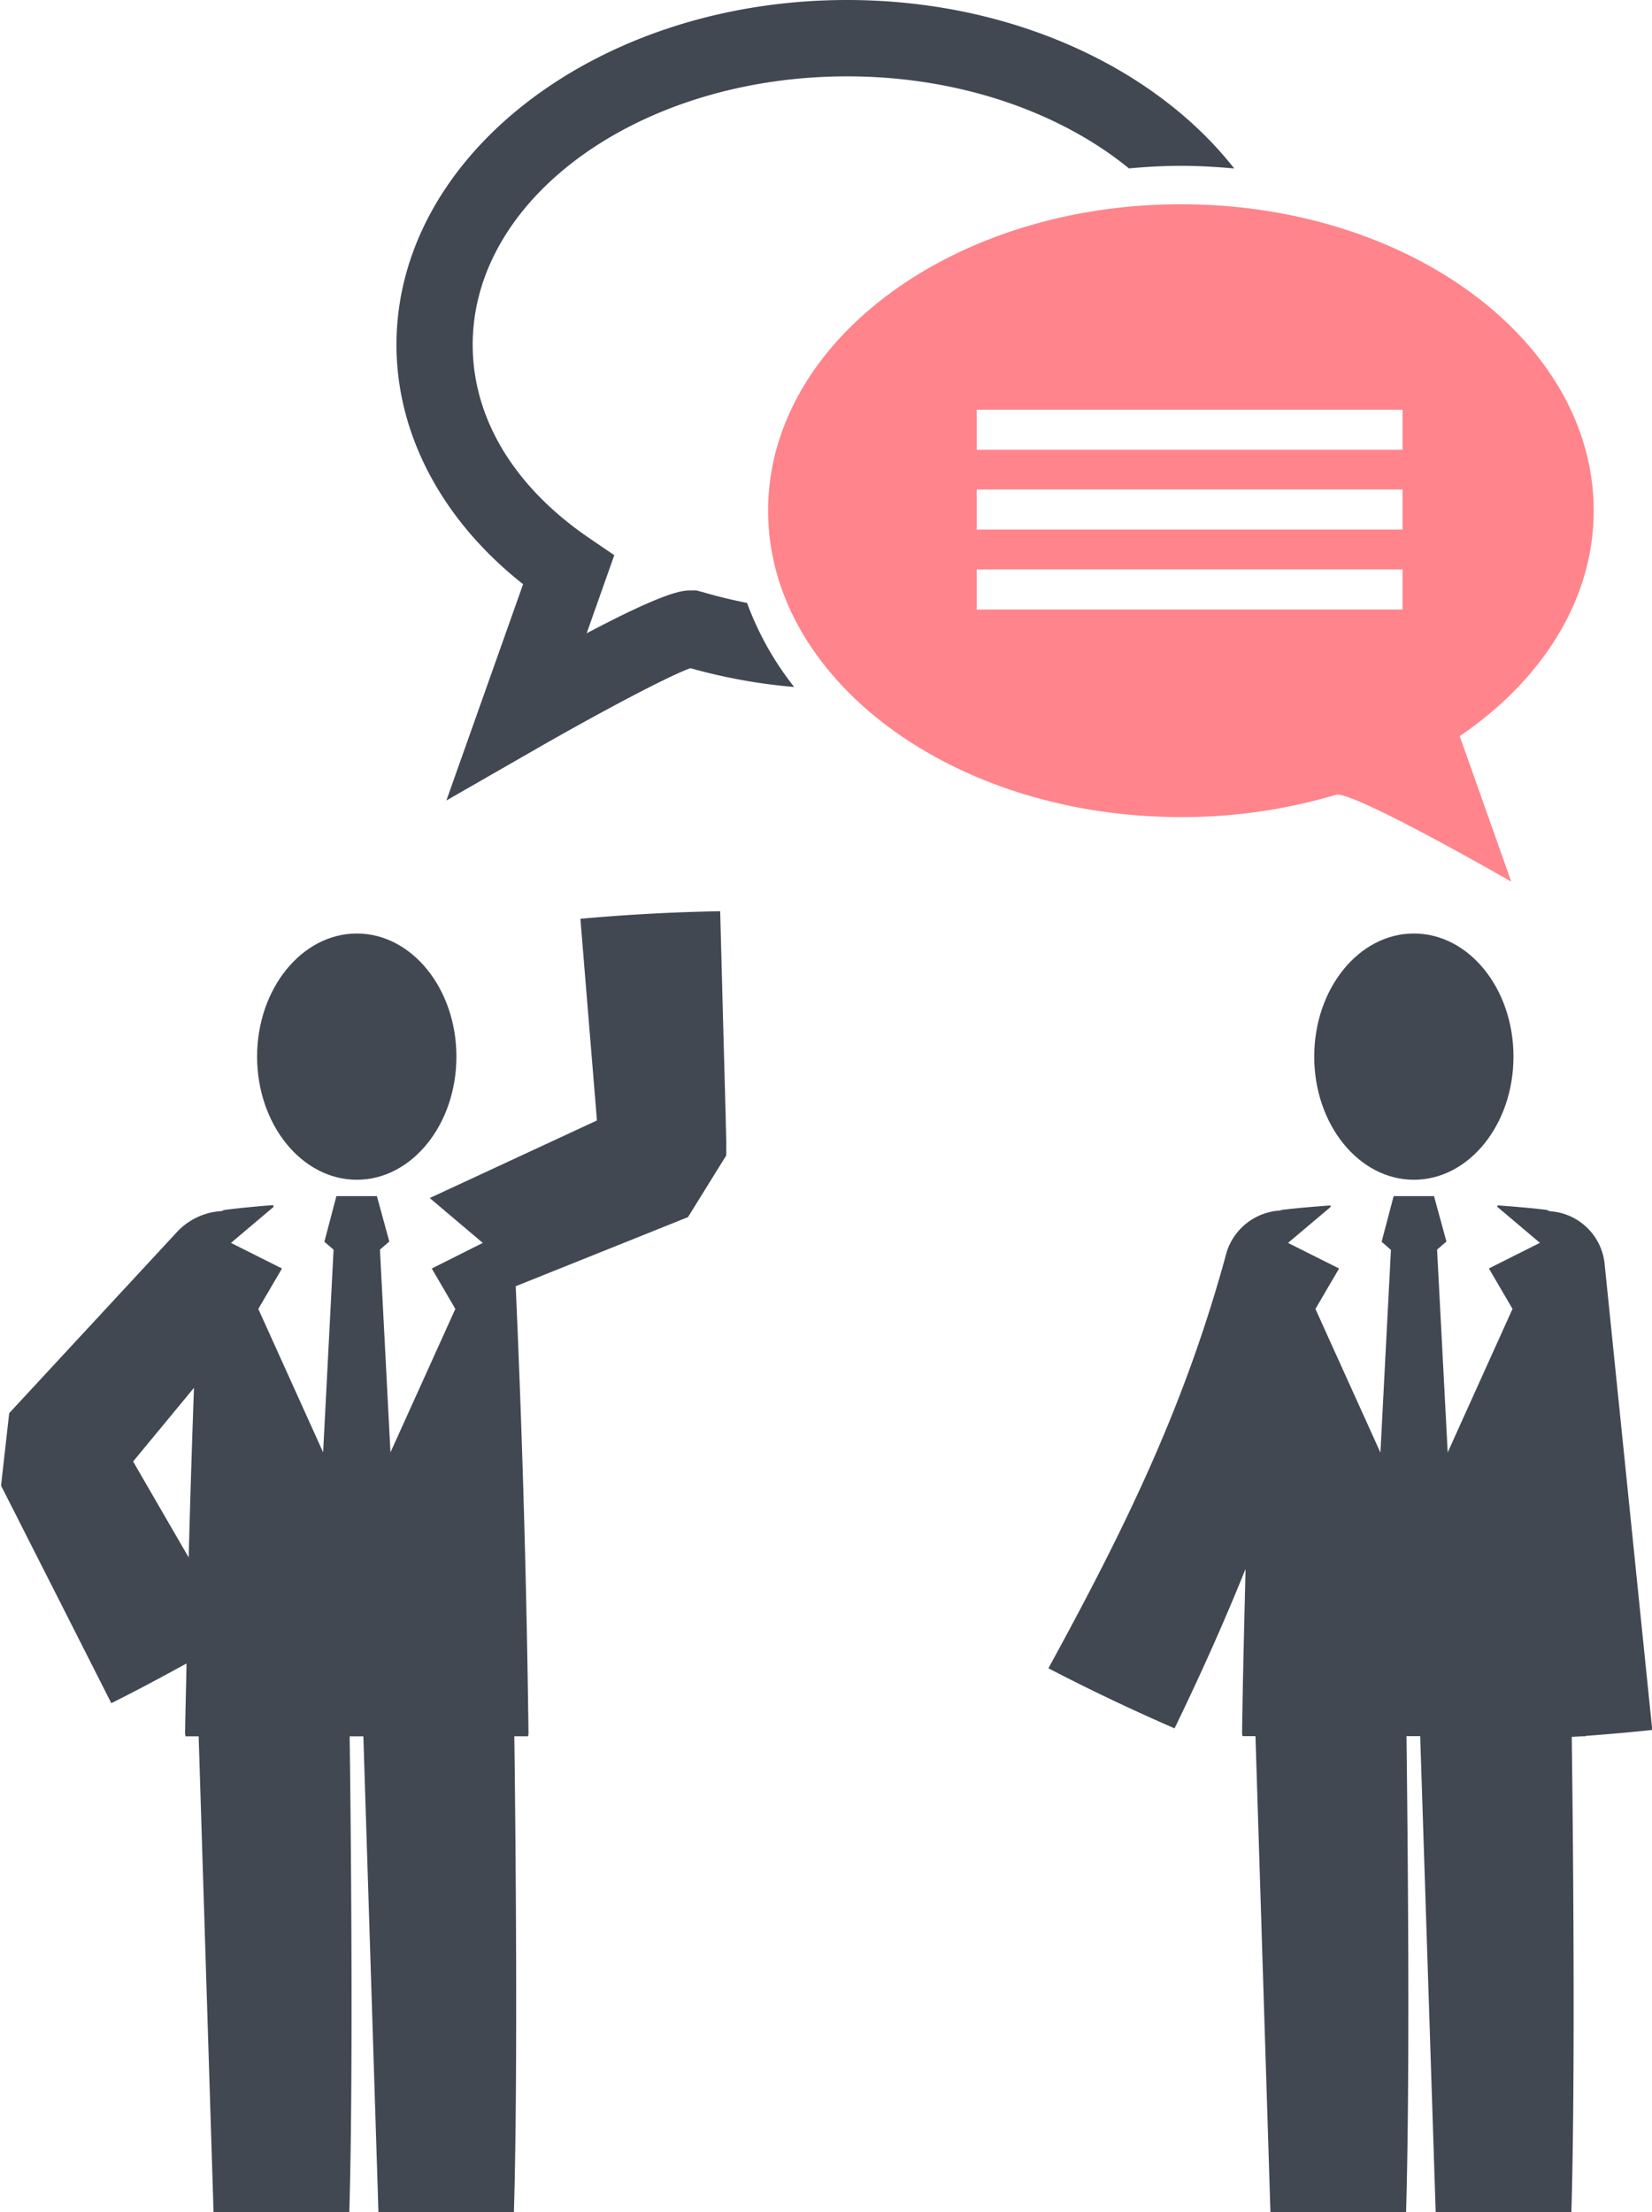 <svg xmlns="http://www.w3.org/2000/svg" viewBox="0 0 275.01 368.2"><defs><style>.cls-1{fill:#414852;}.cls-2{fill:#ff848b;}</style></defs><title>person-chat</title><g id="圖層_2" data-name="圖層 2"><g id="圖層_7" data-name="圖層 7"><path class="cls-1" d="M235.37,196.37c9.17,0,16.58-9.19,16.58-20.5s-7.41-20.49-16.58-20.49-16.59,9.19-16.59,20.49S226.21,196.37,235.37,196.37Z"/><path class="cls-1" d="M267.14,210.55a9.77,9.77,0,0,0-9.14-8.94,3.18,3.18,0,0,0-.58-.23c-2.72-.34-5.42-.54-8.11-.75l-.06.24,7.1,6-8.49,4.26,3.93,6.73L241,241.75,239.23,208l1.56-1.35-2.07-7.56H232L230,206.69l1.55,1.35-1.75,33.74-10.82-23.91,3.94-6.73-8.5-4.26,7.11-6-.05-.24c-2.7.21-5.4.41-8.11.75-.1,0-.18.08-.28.1a9.94,9.94,0,0,0-8.86,6.83c-6.87,25.36-16.61,45.44-29.7,69.36q10.35,5.38,21,10c4-8.25,8.07-17.22,11.82-26.54-.22,9.12-.46,18.22-.58,27.34,0,.16.06.31.07.5H209l2.49,79.2h22.58c.69-23.11.26-63.61.07-79.2h2.28L239,368.2h22.59c.68-23.07.27-63.43.06-79.11l1.79-.09h.5s0,0,0-.06c3.71-.28,7.41-.59,11.11-1Z"/><path class="cls-1" d="M59.4,196.37c9.15,0,16.58-9.19,16.58-20.5s-7.43-20.49-16.58-20.49-16.6,9.19-16.6,20.49S50.24,196.37,59.4,196.37Z"/><path class="cls-1" d="M120.9,192.33v-.43l0-.63,0-1.29-.06-2.55-.13-5.12-.28-10.2-.54-20.44q-11.65.21-23.27,1.26l1.67,20.38.84,10.19.24,3L71.54,199.41l8.83,7.47-8.49,4.26,3.92,6.73L65,241.75,63.25,208l1.56-1.35-2.07-7.56H56L54,206.69,55.53,208l-1.74,33.74L43,217.87l3.94-6.73-8.49-4.26,7.1-6-.07-.29c-2.69.2-5.38.46-8.1.8-.16,0-.31.15-.47.19a11,11,0,0,0-7.49,3.53l-27.79,30-.1.13,0,0c-2.69,23.89-.75,6.64-1.34,12h0l0,.07.14.29.29.56.58,1.14,1.16,2.28,2.3,4.55,4.63,9.12,9.24,18.24c4.23-2.11,8.39-4.34,12.52-6.61-.06,3.88-.19,7.76-.24,11.63,0,.16.06.31.06.5h2.2l2.48,79.2h22.6c.68-23.11.26-63.61.06-79.2h2.28L63,368.2H85.55c.69-23.11.27-63.61.07-79.2h2.29a4.61,4.61,0,0,0,.07-.5q-.47-37.23-2.13-74.41l28.53-11.44.15-.06,0,0C127.22,182.12,118.07,196.9,120.9,192.33ZM31.41,259.24l-2.64-4.56-5.12-8.84-1.49-2.58L32.29,231Q31.78,245.14,31.41,259.24Z"/><path class="cls-1" d="M117.11,98.59l-1.17-.31H115c-1.28,0-3.84,0-17.34,7.13l4.6-13-4.05-2.76c-12.6-8.55-19.52-20-19.52-32.27,0-24.64,28-44.67,62.35-44.67,18.7,0,35.47,6,46.9,15.32,2.85-.26,5.72-.43,8.66-.43s5.94.18,8.86.44C192.33,11.3,168.41,0,141,0,99.65,0,66,25.74,66,57.39c0,14.93,7.62,29.24,21.08,39.85l-12.77,36,14.93-8.57c9.73-5.59,21.67-12,25.69-13.45a93.35,93.35,0,0,0,17.28,3.13,50.57,50.57,0,0,1-7.85-14Q120.65,99.63,117.11,98.59Z"/><path class="cls-2" d="M265.3,85c0-28.15-30.74-51-68.7-51s-68.73,22.84-68.73,51,30.77,51,68.73,51a89.43,89.43,0,0,0,25.78-3.71c2.65-.82,29.2,14.46,29.2,14.46L243,122.53C256.67,113.22,265.3,99.87,265.3,85Zm-31.82,16.45H162.59V94.78h70.89Zm0-13.3H162.59V81.48h70.89Zm0-13.29H162.59V68.2h70.89Z"/></g></g></svg>